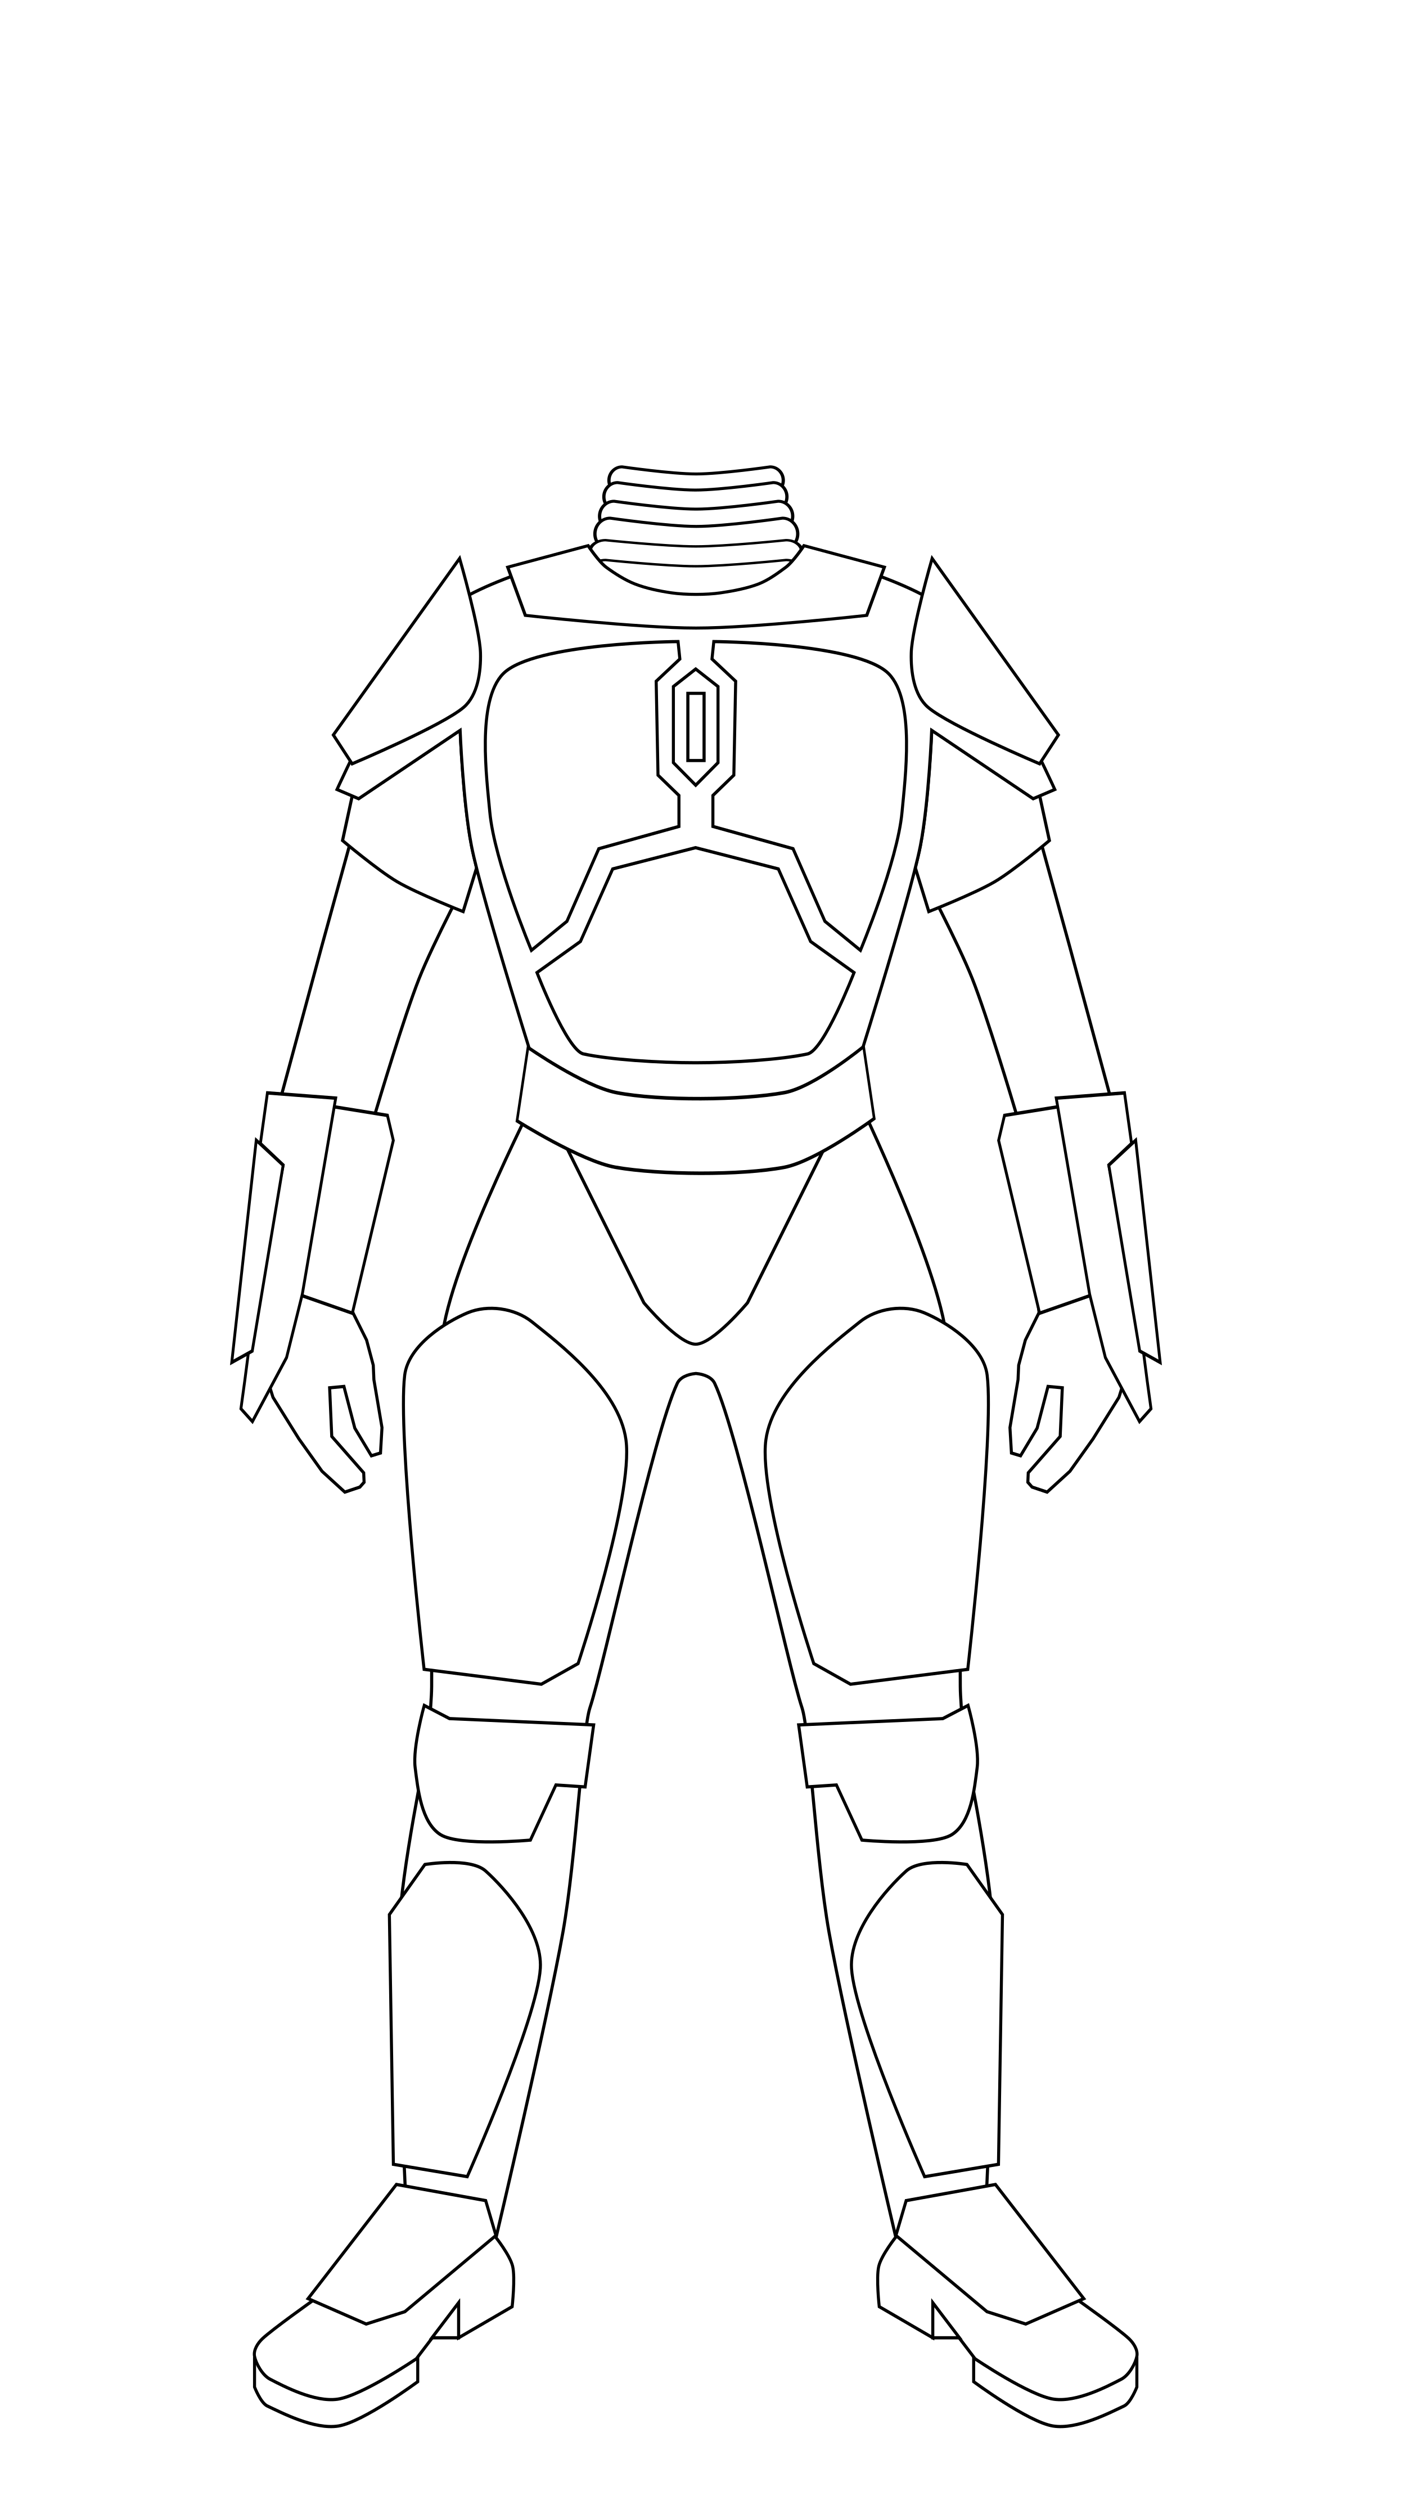 <?xml version="1.0" encoding="UTF-8" standalone="no"?>
<!DOCTYPE svg PUBLIC "-//W3C//DTD SVG 1.1//EN" "http://www.w3.org/Graphics/SVG/1.1/DTD/svg11.dtd">
<svg id="Female-Body" width="100%" height="100%" viewBox="0 0 1800 3200" version="1.1" xmlns="http://www.w3.org/2000/svg" style="stroke:black;fill:white;">
	<style>
		.overrideFill [style] {
			fill: inherit !important;
		}
	</style>
	<g id="Back">
		<defs>
			<g id="Cape-Full" transform="matrix(4.167,0,0,4.167,-106.797,-2.27374e-13)">
				<path d="M282.382,188.133C252.498,199.416 219.224,253.787 215.107,295.138C212.51,321.231 199.786,347.741 200.978,373.719C202.186,400.062 188.897,427.382 187.92,453.706C187.04,477.422 180.043,488.257 175.981,511.709C169.904,546.803 163.185,569.926 157.733,605.049C153.4,632.967 140.299,656.04 134.145,664.751C133.582,665.547 172.258,664.613 180.066,663.35C205.284,659.269 224.613,658.09 249.639,664.229C276.827,670.898 303.539,674.986 331.343,668.837C358.129,662.913 383.311,648.755 410.783,646.225C432.127,644.259 452.952,651.144 473.474,655.924C478.676,657.136 485.884,660.234 491.268,659.892C491.404,659.884 489.545,647.386 489.273,646.04C486.62,632.918 480.568,620.393 473.47,609.161C455.416,580.592 461.642,549.247 458.342,515.481C455.143,482.746 458.488,449.941 452.986,417.265C448.119,388.362 431.018,361.468 426.736,332.303C421.711,298.087 410.04,261.437 399.709,228.191C387.039,187.419 312.266,176.85 282.382,188.133Z" style="stroke-width:0.96px;"/>
			</g>
			<g id="Cape-Shoulder" transform="matrix(0.871,0,0,1.053,77.868,13.075)">
				<path d="M1552.7,783.806C1536.45,746.35 1522.52,708.924 1522.52,708.924C1528.19,698.577 1571.95,698.914 1584.23,699.549C1612.85,701.028 1653.09,711.751 1670.56,729.276C1680.53,739.27 1700.88,739.819 1707.64,751.967C1708.17,752.916 1714.34,763.088 1713.75,763.539C1713.67,763.599 1717.21,784.138 1721.36,808.087C1750.4,827.225 1776.49,852.445 1794.03,881.876C1838.26,956.076 1882.39,1039.73 1916.55,1119.39C1945.68,1187.3 1994.99,1253.64 2025.12,1320.56C2059.17,1396.22 2075.4,1449.28 2104.84,1526.43C2135.2,1606.03 2172.7,1677.06 2229.28,1735.43C2251.53,1758.38 2288.19,1777.74 2302.77,1807.86C2304.26,1810.95 2316.79,1840.04 2316.52,1840.14C2305.86,1844.13 2289.09,1840.88 2277.71,1841.02C2232.81,1841.54 2138.94,1798.1 2097.11,1815.4C2043.26,1837.66 2049.08,1925.72 1999,1955.77C1947.02,1986.97 1858.82,1909.99 1799.1,1909.88C1744.13,1909.77 1757.38,2030.24 1709.18,2054.92C1694.26,2062.56 1596.3,2064.12 1596.88,2061.87C1603.23,2037.21 1613.58,1973.8 1602.77,1903.84C1589.18,1815.83 1586.57,1756.05 1574.26,1667.74C1566.04,1608.72 1572.61,1578.45 1557.76,1520.67C1541.28,1456.53 1549.02,1382.75 1528.1,1319.86C1507.47,1257.83 1514.64,1186.34 1501.6,1121.81C1480.94,1019.54 1498.72,829.766 1551.31,784.951C1551.77,784.562 1552.23,784.181 1552.7,783.806Z" style="stroke-width:4.14px;"/>
			</g>
		</defs>
		<g id="Cape" transform="matrix(1,0,0,1,-345.148,0)">
		</g>
	</g>
	<g id="Body">
		<g id="Flight-Suit">
			<g id="Padding" transform="matrix(1.556,0,0,1.958,166.266,-1.561)">
				<g transform="matrix(1.296,0,0,0.929,-738.62,-84.965)">
					<path d="M984.737,430.319C984.737,425.068 981.013,420.806 976.426,420.806C976.426,420.806 945.078,425.806 929.404,425.806C913.73,425.806 882.382,420.806 882.382,420.806C877.795,420.806 874.071,425.068 874.071,430.319C874.071,435.569 877.795,439.832 882.382,439.832C882.382,439.832 913.73,444.832 929.404,444.832C945.078,444.832 976.426,439.832 976.426,439.832C981.013,439.832 984.737,435.569 984.737,430.319Z" style="stroke-width:2.08px;"/>
				</g>
				<g transform="matrix(1.361,0,0,0.977,-799.619,-94.888)">
					<path d="M984.737,430.319C984.737,425.068 981.013,420.806 976.426,420.806C976.426,420.806 945.078,425.806 929.404,425.806C913.73,425.806 882.382,420.806 882.382,420.806C877.795,420.806 874.071,425.068 874.071,430.319C874.071,435.569 877.795,439.832 882.382,439.832C882.382,439.832 913.73,444.832 929.404,444.832C945.078,444.832 976.426,439.832 976.426,439.832C981.013,439.832 984.737,435.569 984.737,430.319Z" style="stroke-width:1.98px;"/>
				</g>
				<g transform="matrix(1.436,0,0,1.03,-868.719,-104.993)">
					<path d="M984.737,430.319C984.737,425.068 981.013,420.806 976.426,420.806C976.426,420.806 945.078,425.806 929.404,425.806C913.73,425.806 882.382,420.806 882.382,420.806C877.795,420.806 874.071,425.068 874.071,430.319C874.071,435.569 877.795,439.832 882.382,439.832C882.382,439.832 913.73,444.832 929.404,444.832C945.078,444.832 976.426,439.832 976.426,439.832C981.013,439.832 984.737,435.569 984.737,430.319Z" style="stroke-width:1.88px;"/>
				</g>
				<g transform="matrix(1.508,0,0,1.081,-935.486,-115.4)">
					<path d="M984.737,430.319C984.737,425.068 981.013,420.806 976.426,420.806C976.426,420.806 945.078,425.806 929.404,425.806C913.73,425.806 882.382,420.806 882.382,420.806C877.795,420.806 874.071,425.068 874.071,430.319C874.071,435.569 877.795,439.832 882.382,439.832C882.382,439.832 913.73,444.832 929.404,444.832C945.078,444.832 976.426,439.832 976.426,439.832C981.013,439.832 984.737,435.569 984.737,430.319Z" style="stroke-width:1.79px;"/>
				</g>
				<g transform="matrix(1.579,0,0,0.817,-1001.86,10.09)">
					<path d="M984.737,430.319C984.737,425.068 981.013,420.806 976.426,420.806C976.426,420.806 945.078,425.806 929.404,425.806C913.73,425.806 882.382,420.806 882.382,420.806C877.795,420.806 874.071,425.068 874.071,430.319C874.071,435.569 877.795,439.832 882.382,439.832C882.382,439.832 913.73,444.832 929.404,444.832C945.078,444.832 976.426,439.832 976.426,439.832C981.013,439.832 984.737,435.569 984.737,430.319Z" style="stroke-width:1.93px;"/>
				</g>
				<g transform="matrix(1.579,0,0,0.817,-1001.86,23.051)">
					<path d="M984.737,430.319C984.737,425.068 981.013,420.806 976.426,420.806C976.426,420.806 945.078,425.806 929.404,425.806C913.73,425.806 882.382,420.806 882.382,420.806C877.795,420.806 874.071,425.068 874.071,430.319C874.071,435.569 877.795,439.832 882.382,439.832C882.382,439.832 913.73,449.461 929.404,449.461C945.078,449.461 976.426,439.832 976.426,439.832C981.013,439.832 984.737,435.569 984.737,430.319Z" style="stroke-width:1.93px;"/>
				</g>
			</g>
			<g id="Jacket">
				<path d="M411.951,1211L460.452,1034.78L527.914,1057.97L601.893,1117.44C601.893,1117.44 554.876,1206.02 536.405,1252.82C517.381,1301.02 484.443,1411.17 480.223,1425.35L450.788,1681.1L365.499,1653.77L360.152,1402.49L411.951,1211Z" style="stroke-width:4px;"/>
				<g transform="matrix(-1,0,0,1,1781.26,0)">
					<path d="M411.951,1211L460.452,1034.78L527.914,1057.97L601.893,1117.44C601.893,1117.44 554.876,1206.02 536.405,1252.82C517.381,1301.02 484.443,1411.17 480.223,1425.35L450.788,1681.1L365.499,1653.77L360.152,1402.49L411.951,1211Z" style="stroke-width:4px;"/>
				</g>
			</g>
			<g id="Pants" transform="matrix(1,0,0,1,-384,-56)">
				<path d="M1274.5,1813.92C1264.02,1814.92 1254.56,1819.11 1251.09,1826.45C1220.49,1891.17 1157.49,2187.1 1139.29,2241.63C1129.38,2271.29 1121.57,2433.63 1104.79,2528.31C1084.76,2641.3 1019.12,2919.56 1019.12,2919.56L905.303,2907.8C905.303,2907.8 890.635,2628.36 894.687,2526.65C897.767,2449.36 929.614,2297.55 929.614,2297.55C929.614,2297.55 936.45,2242.11 936.611,2214.22C937.195,2113.43 931.118,1889.18 950.976,1760.44C966.682,1658.62 1077.63,1444.91 1077.63,1444.91C1077.63,1444.91 1201.92,1493.81 1275,1493.81C1348.08,1493.81 1473.41,1443.86 1473.41,1443.86C1473.41,1443.86 1579.04,1658.62 1594.74,1760.44C1614.6,1889.18 1612.81,2113.43 1613.39,2214.22C1613.55,2242.11 1620.39,2297.55 1620.39,2297.55C1620.39,2297.55 1652.23,2449.36 1655.31,2526.65C1659.37,2628.36 1644.7,2907.8 1644.7,2907.8L1530.88,2919.56C1530.88,2919.56 1465.24,2641.3 1445.21,2528.31C1428.43,2433.63 1420.62,2271.29 1410.71,2241.63C1392.51,2187.1 1329.52,1891.17 1298.91,1826.45C1295.38,1818.99 1285.67,1814.79 1275,1813.88L1274.5,1813.92Z" style="stroke-width:4px;"/>
			</g>
		</g>
		<g id="Sleeves">
			<path d="M450.98,1018.45L459.199,1021.96L589.112,934.514C589.112,934.514 592.819,1026.72 603.604,1082.08C605.099,1089.76 607.348,1099.49 610.169,1110.73L592.915,1166.71C592.915,1166.71 534.194,1143.63 508.463,1128.48C483.467,1113.76 438.527,1075.79 438.527,1075.79L450.98,1018.45Z" style="stroke-width:4px;"/>
			<path d="M1171.83,1110.73C1174.65,1099.49 1176.9,1089.76 1178.4,1082.08C1189.18,1026.72 1192.89,934.514 1192.89,934.514L1322.8,1021.96L1331.02,1018.45L1343.47,1075.79C1343.47,1075.79 1298.53,1113.76 1273.54,1128.48C1247.81,1143.63 1189.09,1166.71 1189.09,1166.71L1171.83,1110.73Z" style="stroke-width:4px;"/>
		</g>
		<g id="Vest" transform="matrix(0.913,0,0,0.954,-273.155,13.465)">
			<path d="M1348.45,1501.02L1201.55,1501.02L1058.1,1444.02C1058.1,1444.02 975.113,1193.58 960.239,1120.47C948.428,1062.42 944.368,965.743 944.368,965.743L802.085,1057.43L771.762,1045.04C771.762,1045.04 856.899,864.965 912.879,812.796C963.551,765.573 1107.64,732.024 1107.64,732.024L1200.07,789.535L1284.86,795.605L1350.05,790.234L1442.36,732.024C1442.36,732.024 1586.45,765.573 1637.12,812.796C1693.1,864.965 1778.24,1045.04 1778.24,1045.04L1747.91,1057.43L1605.63,965.743C1605.63,965.743 1601.57,1062.42 1589.76,1120.47C1574.89,1193.58 1491.9,1444.02 1491.9,1444.02L1348.45,1501.02Z" style="stroke-width:4.28px;"/>
		</g>
		<g id="Gloves">
			<g id="Left_Glove" transform="matrix(-1.748,-0.076,-0.081,1.857,2533.34,-136.574)">
				<path d="M641.796,1004.6L650.874,1023.8L654.958,1041.28L654.958,1051.25L659.343,1084.46L657.442,1101.88L650.694,1103.51L639.456,1084.01L632.839,1055.01L622.339,1055.51L622.339,1089.01L644.523,1115.01L644.523,1121.51L641.243,1124.71L630.126,1127.71L614.126,1112.71L598.243,1089.71L580.626,1060.36L577.805,1050.37L575.339,1039.01L596.456,979.514L613.339,982.014L639.456,990.014L641.796,1004.6Z" style="stroke-width:2.22px;"/>
			</g>
			<g id="Right_Glove" transform="matrix(1.748,-0.076,0.081,1.857,-751.339,-136.574)">
				<path d="M641.796,1004.6L650.874,1023.8L654.958,1041.28L654.958,1051.25L659.343,1084.46L657.442,1101.88L650.694,1103.51L639.456,1084.01L632.839,1055.01L622.339,1055.51L622.339,1089.01L644.523,1115.01L644.523,1121.51L641.243,1124.71L630.126,1127.71L614.126,1112.71L598.243,1089.71L580.626,1060.36L577.805,1050.37L575.339,1039.01L596.456,979.514L613.339,982.014L639.456,990.014L641.796,1004.6Z" style="stroke-width:2.22px;"/>
			</g>
		</g>
		<g id="Boots">
			<g id="Left_Boot" transform="matrix(1.328,0,0,1.719,272.497,40.818)">
				<g transform="matrix(-1.317,0,0,1.081,1689.97,-124.051)">
					<path d="M726.29,1716.4L726.29,1733.18C726.29,1733.18 686.583,1760.92 668.24,1763.71C650.512,1766.41 626.465,1754.43 616.231,1749.95C611.31,1747.8 606.835,1736.87 606.835,1736.87L606.835,1716.07C606.835,1716.07 612.824,1727.35 618.244,1729.82C628.534,1734.52 668.576,1744.25 668.576,1744.25L726.29,1716.4Z" style="stroke-width:2.22px;"/>
				</g>
				<g transform="matrix(-1.317,0,0,1.081,1689.97,-122.969)">
					<path d="M649.785,1676.13C649.785,1676.13 619.698,1696.21 612.54,1702.64C609.227,1705.62 605.942,1710.36 606.835,1714.72C607.786,1719.37 612.409,1727.66 618.244,1730.49C628.366,1735.41 650.646,1746.48 667.569,1744.25C685.409,1741.9 725.283,1716.4 725.283,1716.4L756.196,1678.15L756.196,1701.97L795.412,1680.5C795.412,1680.5 797.784,1660.65 795.748,1652.65C793.795,1644.97 783.196,1632.47 783.196,1632.47L717.376,1626.14L649.785,1676.13Z" style="stroke-width:2.22px;"/>
				</g>
				<g transform="matrix(-1.317,0,0,1.081,1689.97,-122.969)">
					<path d="M736.692,1701.97L756.196,1701.97L756.196,1677.81L736.692,1701.97Z" style="stroke-width:2.22px;"/>
				</g>
			</g>
			<g id="Right_Boot" transform="matrix(-1.328,0,0,1.719,1508.81,40.818)">
				<g transform="matrix(-1.317,0,0,1.081,1689.97,-124.051)">
					<path d="M726.29,1716.4L726.29,1733.18C726.29,1733.18 686.583,1760.92 668.24,1763.71C650.512,1766.41 626.465,1754.43 616.231,1749.95C611.31,1747.8 606.835,1736.87 606.835,1736.87L606.835,1716.07C606.835,1716.07 612.824,1727.35 618.244,1729.82C628.534,1734.52 668.576,1744.25 668.576,1744.25L726.29,1716.4Z" style="stroke-width:2.22px;"/>
				</g>
				<g transform="matrix(-1.317,0,0,1.081,1689.97,-122.969)">
					<path d="M649.785,1676.13C649.785,1676.13 619.698,1696.21 612.54,1702.64C609.227,1705.62 605.942,1710.36 606.835,1714.72C607.786,1719.37 612.409,1727.66 618.244,1730.49C628.366,1735.41 650.646,1746.48 667.569,1744.25C685.409,1741.9 725.283,1716.4 725.283,1716.4L756.196,1678.15L756.196,1701.97L795.412,1680.5C795.412,1680.5 797.784,1660.65 795.748,1652.65C793.795,1644.97 783.196,1632.47 783.196,1632.47L717.376,1626.14L649.785,1676.13Z" style="stroke-width:2.22px;"/>
				</g>
				<g transform="matrix(-1.317,0,0,1.081,1689.97,-122.969)">
					<path d="M736.692,1701.97L756.196,1701.97L756.196,1677.81L736.692,1701.97Z" style="stroke-width:2.22px;"/>
				</g>
			</g>
		</g>
	</g>
	<g id="Lower-Armor">
		<g id="Ankles" transform="matrix(1.328,0,0,1.719,272.497,40.818)">
			<g id="Ankle-Left" transform="matrix(-1.317,0,0,1.081,1689.97,-122.969)">
				<path d="M645.696,1674.97L710.345,1596.35L775.696,1607.47L783.196,1631.47L716.529,1683.97L688.196,1692.47L645.696,1674.97Z" style="stroke-width:2.22px;"/>
			</g>
			<g id="Ankle-Right" transform="matrix(1.317,0,0,1.081,-758.572,-122.969)">
				<path d="M645.696,1674.97L710.345,1596.35L775.696,1607.47L783.196,1631.47L716.529,1683.97L688.196,1692.47L645.696,1674.97Z" style="stroke-width:2.22px;"/>
			</g>
		</g>
		<g id="Shins" transform="matrix(1.328,0,0,1.719,272.497,40.818)">
			<g id="Shin-Left" transform="matrix(-1.317,0,0,1.081,1689.97,-122.969)">
				<path d="M705.196,1410.47L731.196,1375.97C731.196,1375.97 764.315,1370.84 775.696,1380.47C789.779,1392.38 817.361,1421.51 815.696,1447.47C813.446,1482.55 762.196,1590.97 762.196,1590.97L708.129,1582.47L705.196,1410.47Z" style="stroke-width:2.22px;"/>
			</g>
			<g id="Shin-Right" transform="matrix(1.317,0,0,1.081,-758.572,-122.969)">
				<path d="M705.196,1410.47L731.196,1375.97C731.196,1375.97 764.315,1370.84 775.696,1380.47C789.779,1392.38 817.361,1421.51 815.696,1447.47C813.446,1482.55 762.196,1590.97 762.196,1590.97L708.129,1582.47L705.196,1410.47Z" style="stroke-width:2.22px;"/>
			</g>
		</g>
		<g id="Knees" transform="matrix(1.328,0,0,1.719,272.497,40.818)">
			<g id="Knee-Left" transform="matrix(1.24,-0.343,0.471,1.018,-945.298,235.299)">
				<path d="M740.461,1256.59L731.079,1298.78L751.696,1304.3L755.696,1345.97C755.696,1345.97 802.807,1366.69 819.029,1363.3C835.252,1359.91 845.863,1338.97 853.029,1325.63C859.859,1312.93 862.029,1283.3 862.029,1283.3L841.363,1285.97L740.461,1256.59Z" style="stroke-width:2.22px;"/>
			</g>
			<g id="Knee-Right" transform="matrix(-1.24,-0.343,-0.471,1.018,1877.14,235.299)">
				<path d="M740.461,1256.59L731.079,1298.78L751.696,1304.3L755.696,1345.97C755.696,1345.97 802.807,1366.69 819.029,1363.3C835.252,1359.91 845.863,1338.97 853.029,1325.63C859.859,1312.93 862.029,1283.3 862.029,1283.3L841.363,1285.97L740.461,1256.59Z" style="stroke-width:2.22px;"/>
			</g>
		</g>
		<g id="Thighs" transform="matrix(1.328,0,0,1.719,272.497,40.818)">
			<g id="Thigh-Left" transform="matrix(-1.497,0,0,1.229,1819.1,-304.958)">
				<path d="M716.529,1061.97C718.904,1043.65 743.363,1029.52 757.029,1024.13C770.011,1019.02 787.392,1021.23 798.529,1029.63C815.529,1042.47 854.6,1070.23 859.029,1101.13C863.974,1135.63 828.196,1236.63 828.196,1236.63L804.529,1249.13L729.029,1240.13C729.029,1240.13 711.863,1097.97 716.529,1061.97Z" style="stroke-width:1.95px;"/>
			</g>
			<g id="Thigh-Right" transform="matrix(1.497,0,0,1.229,-887.709,-304.958)">
				<path d="M716.529,1061.97C718.904,1043.65 743.363,1029.52 757.029,1024.13C770.011,1019.02 787.392,1021.23 798.529,1029.63C815.529,1042.47 854.6,1070.23 859.029,1101.13C863.974,1135.63 828.196,1236.63 828.196,1236.63L804.529,1249.13L729.029,1240.13C729.029,1240.13 711.863,1097.97 716.529,1061.97Z" style="stroke-width:1.95px;"/>
			</g>
		</g>
		<g id="Groin" transform="matrix(1.749,0,0,1.695,-734.982,-152.991)">
			<path d="M891.529,1073.97L828.196,942.634L1030.73,942.634L967.397,1073.97C967.397,1073.97 942.108,1105.26 929.463,1105.26C916.818,1105.26 891.529,1073.97 891.529,1073.97Z" style="stroke-width:2.32px;"/>
		</g>
		<g id="Belt" transform="matrix(3.125,0,0,4.307,681.475,1494)">
			<path d="M-1.774,-35.627C-1.774,-35.627 20.949,-24.108 34.428,-22.195C52.225,-19.669 86.07,-19.915 103.284,-22.195C115.526,-23.816 135.717,-35.874 135.717,-35.874L140.07,-14.493C140.07,-14.493 116.306,-1.789 103.232,0C85.576,2.415 52.383,2.301 34.134,0C20.016,-1.78 -6.263,-13.805 -6.263,-13.805L-1.774,-35.627Z" style="stroke-width:1.06px;stroke-miterlimit:10;"/>
		</g>
	</g>
	<g id="Gauntlet">
		<g id="Left_Gauntlet">
			<g transform="matrix(1.61,0.07,-0.086,1.964,-536.232,-337.622)">
				<path d="M1219.98,849.641L1177.58,856.806L1173.78,873.241L1212.3,984.478L1252.18,971.441L1219.98,849.641Z" style="stroke-width:2.23px;"/>
			</g>
			<g transform="matrix(1.61,0.07,-0.086,1.964,-536.232,-337.622)">
				<path d="M1272.05,838.775L1218.05,844.108L1251.38,970.775L1266.05,1011.44L1295.38,1052.11L1304.05,1043.44L1300.05,1025.44L1293.38,994.108L1262.05,886.108L1279.38,871.441L1272.05,838.775Z" style="stroke-width:2.23px;"/>
			</g>
			<g transform="matrix(1.61,0.07,-0.086,1.964,-536.232,-337.622)">
				<path d="M1262.09,886.284L1293.06,1006.22L1309.72,1013.07L1282.56,869.241L1262.09,886.284Z" style="stroke-width:2.23px;"/>
			</g>
		</g>
		<g id="Right_Gauntlet">
			<g transform="matrix(-1.61,0.07,0.086,1.964,2318.23,-337.622)">
				<path d="M1219.98,849.641L1177.58,856.806L1173.78,873.241L1212.3,984.478L1252.18,971.441L1219.98,849.641Z" style="stroke-width:2.23px;"/>
			</g>
			<g transform="matrix(-1.61,0.07,0.086,1.964,2318.23,-337.622)">
				<path d="M1272.05,838.775L1218.05,844.108L1251.38,970.775L1266.05,1011.44L1295.38,1052.11L1304.05,1043.44L1300.05,1025.44L1293.38,994.108L1262.05,886.108L1279.38,871.441L1272.05,838.775Z" style="stroke-width:2.23px;"/>
			</g>
			<g transform="matrix(-1.61,0.07,0.086,1.964,2318.23,-337.622)">
				<path d="M1262.09,886.284L1293.06,1006.22L1309.72,1013.07L1282.56,869.241L1262.09,886.284Z" style="stroke-width:2.23px;"/>
			</g>
		</g>
	</g>
	<g id="Upper-Armor">
		<g id="Abdomen" transform="matrix(1.749,0,0,1.859,-735.211,-200.516)">
			<path d="M847.463,833.472C835.317,830.998 813.42,777.472 813.42,777.472L845.229,756.045L868.846,706.092L929.463,691.472L990.08,706.092L1013.7,756.045L1045.51,777.472C1045.51,777.472 1023.61,830.998 1011.46,833.472C992.313,837.373 956.796,839.543 929.463,839.543C902.13,839.543 866.613,837.373 847.463,833.472Z" style="stroke-width:2.22px;"/>
		</g>
		<g id="Iron-Heart">
			<g id="Heart-Outer" transform="matrix(1.749,0,0,1.859,-734.982,-180.536)">
				<path d="M913.13,622.189L913.13,569.789L929.463,557.722L945.796,569.789L945.796,622.189L929.463,637.722L913.13,622.189Z" style="stroke-width:2.22px;"/>
			</g>
			<g id="Heart-Center" transform="matrix(1,0,0,1,1.381,-0.059)">
				<rect x="879.239" y="887.445" width="20.761" height="86" style="stroke-width:4px;"/>
			</g>
		</g>
		<g id="Chest" transform="matrix(1.328,0,0,1.719,271.973,30.818)">
			<g id="Chest-Left" transform="matrix(-1.317,0,0,1.081,1690.75,-122.969)">
				<path d="M788.835,561.163C811.378,539.742 916.796,539.056 916.796,539.056L918.13,551.056L900.796,566.389L902.13,631.056L917.463,645.056L917.463,666.389L858.796,681.722L835.463,731.722L809.463,751.722C809.463,751.722 782.299,690.565 779.01,656.423C776.833,633.826 769.167,579.853 788.835,561.163Z" style="stroke-width:2.22px;"/>
			</g>
			<g id="Chest-Right" transform="matrix(1.317,0,0,1.081,-758.572,-122.969)">
				<path d="M788.835,561.163C811.378,539.742 916.796,539.056 916.796,539.056L918.13,551.056L900.796,566.389L902.13,631.056L917.463,645.056L917.463,666.389L858.796,681.722L835.463,731.722L809.463,751.722C809.463,751.722 782.299,690.565 779.01,656.423C776.833,633.826 769.167,579.853 788.835,561.163Z" style="stroke-width:2.22px;"/>
			</g>
		</g>
		<g id="Shoulders" transform="matrix(1.328,0,0,1.719,272.497,40.818)">
			<g id="Shoulder-Left" transform="matrix(-1.509,0,0,1.239,1765.49,-206.893)">
				<path d="M710.463,483.389C710.463,483.389 723.352,525.236 723.796,540.139C724.138,551.589 722.018,565.58 713.13,572.806C699.463,583.917 641.796,606.806 641.796,606.806L629.796,589.472L710.463,483.389Z" style="stroke-width:1.93px;"/>
			</g>
			<g id="Shoulder-Right" transform="matrix(1.509,0,0,1.239,-834.205,-206.893)">
				<path d="M710.463,483.389C710.463,483.389 723.352,525.236 723.796,540.139C724.138,551.589 722.018,565.58 713.13,572.806C699.463,583.917 641.796,606.806 641.796,606.806L629.796,589.472L710.463,483.389Z" style="stroke-width:1.93px;"/>
			</g>
		</g>
		<g id="Neck" transform="matrix(1.47,0,0,1.394,-475.224,80.756)">
			<path d="M929.463,518.7C879.907,518.7 780.796,507.056 780.796,507.056L765.463,462.809L835.463,443.056C835.463,443.056 844.712,457.829 851.463,463.056C858.352,468.389 867.561,474.664 876.201,478.221C885.645,482.11 897.151,484.708 908.13,486.389C920.463,488.278 938.463,488.278 950.796,486.389C961.775,484.708 974.472,482.11 983.916,478.221C992.556,474.664 1000.57,468.389 1007.46,463.056C1014.21,457.829 1023.46,443.056 1023.46,443.056L1093.46,462.809L1078.13,507.056C1078.13,507.056 979.019,518.7 929.463,518.7Z" style="stroke-width:2.79px;"/>
		</g>
	</g>
	<g id="Helmet-wrapper" transform="translate(540,35)">
		<title>Helmet (Buy'ce)</title>
		<g id="Helmet_Current"> </g>
	</g>
</svg>
